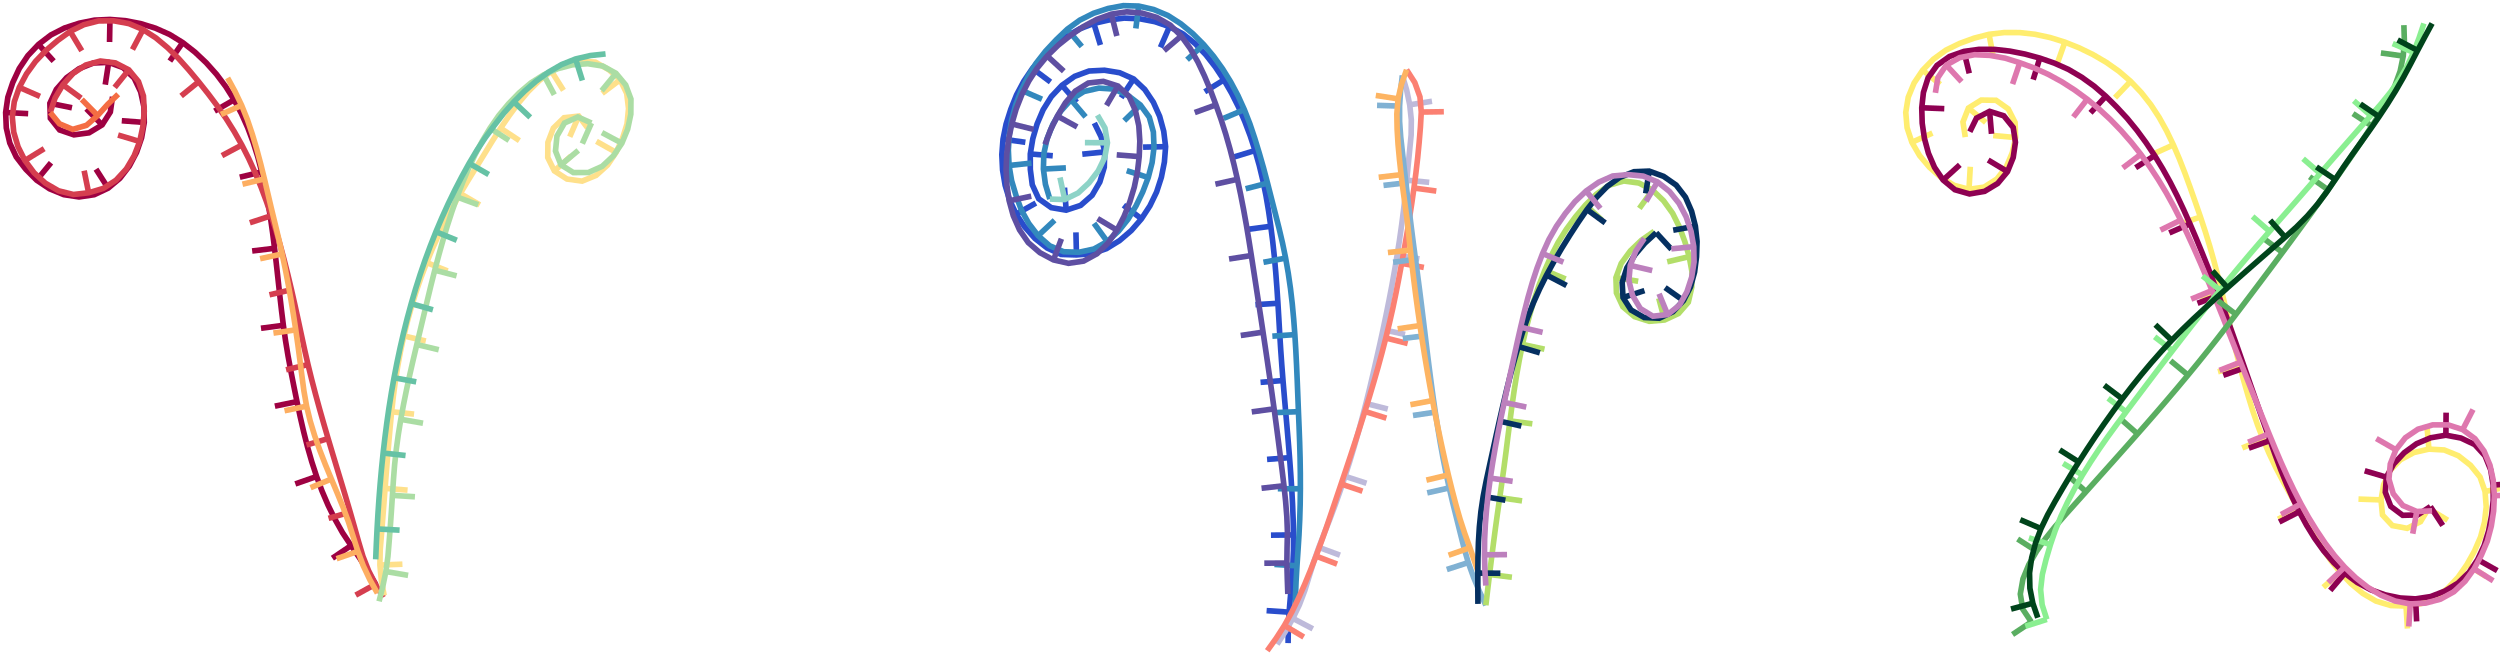 <svg viewBox = '-443.189 -116.357 886.378 232.714' xmlns = 'http://www.w3.org/2000/svg'>
<path stroke-width='2' fill='none' stroke='#9E0142' d='M -403.29 -82.043 L -404.074 -76.637 L -406.984 -72.071 L -411.619 -69.263 L -416.968 -68.547 L -422.04 -70.272 L -425.33 -74.418 L -425.51 -79.74 L -423.206 -84.672 L -419.591 -88.796 L -415.149 -92.007 L -410.072 -94.01 L -404.658 -94.247 L -399.578 -92.392 L -395.634 -88.698 L -393.314 -83.787 L -392.154 -78.428 L -392.035 -72.945 L -392.976 -67.537 L -394.764 -62.346 L -397.316 -57.491 L -400.662 -53.156 L -404.847 -49.642 L -409.779 -47.321 L -415.167 -46.527 L -420.564 -47.336 L -425.63 -49.42 L -430.192 -52.471 L -434.073 -56.359 L -437.415 -60.7 L -439.725 -65.663 L -440.963 -70.997 L -441.189 -76.47 L -440.407 -81.89 L -438.668 -87.087 L -436.355 -92.07 L -433.299 -96.628 L -429.526 -100.616 L -425.167 -103.949 L -420.285 -106.44 L -415.062 -108.141 L -409.69 -109.219 L -404.21 -109.462 L -398.738 -109.03 L -393.347 -107.992 L -388.098 -106.377 L -383.077 -104.149 L -378.4 -101.269 L -374.075 -97.882 L -370.081 -94.112 L -366.424 -90.015 L -363.124 -85.624 L -360.194 -80.979 L -357.616 -76.128 L -355.37 -71.114 L -353.441 -65.969 L -351.79 -60.728 L -350.39 -55.414 L -349.201 -50.048 L -348.179 -44.648 L -347.299 -39.224 L -346.531 -33.782 L -345.845 -28.329 L -345.217 -22.869 L -344.619 -17.406 L -344.024 -11.942 L -343.404 -6.482 L -342.725 -1.028 L -341.955 4.414 L -341.065 9.837 L -340.057 15.239 L -338.993 20.631 L -337.903 26.018 L -336.756 31.393 L -335.522 36.748 L -334.171 42.075 L -332.651 47.357 L -330.941 52.579 L -329.021 57.728 L -326.858 62.779 L -324.444 67.715 L -321.753 72.504 L -318.713 77.078 L -315.614 81.617 L -312.697 86.274 L -309.877 90.991' /><line stroke-width='2' x1='-406.984' y1='-72.071' x2='-412.576' y2='-77.792' fill='none' stroke='#9E0142' />
<line stroke-width='2' x1='-425.51' y1='-79.74' x2='-417.672' y2='-78.138' fill='none' stroke='#9E0142' />
<line stroke-width='2' x1='-404.658' y1='-94.247' x2='-405.878' y2='-86.341' fill='none' stroke='#9E0142' />
<line stroke-width='2' x1='-392.035' y1='-72.945' x2='-400.012' y2='-73.547' fill='none' stroke='#9E0142' />
<line stroke-width='2' x1='-404.847' y1='-49.642' x2='-409.158' y2='-56.381' fill='none' stroke='#9E0142' />
<line stroke-width='2' x1='-430.192' y1='-52.471' x2='-425.114' y2='-58.652' fill='none' stroke='#9E0142' />
<line stroke-width='2' x1='-441.189' y1='-76.47' x2='-433.199' y2='-76.062' fill='none' stroke='#9E0142' />
<line stroke-width='2' x1='-429.526' y1='-100.616' x2='-424.173' y2='-94.671' fill='none' stroke='#9E0142' />
<line stroke-width='2' x1='-404.21' y1='-109.462' x2='-404.348' y2='-101.463' fill='none' stroke='#9E0142' />
<line stroke-width='2' x1='-378.4' y1='-101.269' x2='-382.971' y2='-94.703' fill='none' stroke='#9E0142' />
<line stroke-width='2' x1='-360.194' y1='-80.979' x2='-367.114' y2='-76.965' fill='none' stroke='#9E0142' />
<line stroke-width='2' x1='-350.39' y1='-55.414' x2='-358.165' y2='-53.529' fill='none' stroke='#9E0142' />
<line stroke-width='2' x1='-345.845' y1='-28.329' x2='-353.788' y2='-27.373' fill='none' stroke='#9E0142' />
<line stroke-width='2' x1='-342.725' y1='-1.028' x2='-350.656' y2='0.027' fill='none' stroke='#9E0142' />
<line stroke-width='2' x1='-337.903' y1='26.018' x2='-345.735' y2='27.646' fill='none' stroke='#9E0142' />
<line stroke-width='2' x1='-330.941' y1='52.579' x2='-338.492' y2='55.222' fill='none' stroke='#9E0142' />
<line stroke-width='2' x1='-318.713' y1='77.078' x2='-325.348' y2='81.548' fill='none' stroke='#9E0142' />
<path stroke-width='2' fill='none' stroke='#D53E4F' d='M -425.4 -76.484 L -423.655 -81.627 L -420.892 -86.299 L -417.275 -90.325 L -412.775 -93.314 L -407.61 -94.722 L -402.291 -94.067 L -397.511 -91.591 L -394.091 -87.454 L -392.331 -82.335 L -392.035 -76.91 L -392.535 -71.497 L -393.664 -66.189 L -395.631 -61.13 L -398.389 -56.462 L -402.046 -52.478 L -406.587 -49.552 L -411.764 -48.007 L -417.163 -47.402 L -422.416 -48.703 L -427.114 -51.424 L -431.11 -55.095 L -434.348 -59.447 L -436.777 -64.296 L -438.318 -69.494 L -438.823 -74.886 L -438.13 -80.255 L -436.354 -85.38 L -433.79 -90.171 L -430.601 -94.573 L -426.852 -98.509 L -422.71 -102.034 L -418.31 -105.208 L -413.445 -107.607 L -408.212 -108.946 L -402.803 -108.969 L -397.467 -107.977 L -392.477 -105.867 L -387.916 -102.914 L -383.74 -99.43 L -379.87 -95.61 L -376.246 -91.555 L -372.766 -87.374 L -369.386 -83.113 L -366.117 -78.765 L -363.014 -74.299 L -360.126 -69.691 L -357.452 -64.955 L -354.99 -60.105 L -352.739 -55.153 L -350.67 -50.123 L -348.764 -45.029 L -347.002 -39.883 L -345.372 -34.694 L -343.858 -29.469 L -342.444 -24.217 L -341.115 -18.942 L -339.856 -13.651 L -338.651 -8.346 L -337.489 -3.032 L -336.348 2.286 L -335.196 7.602 L -333.984 12.905 L -332.684 18.187 L -331.307 23.449 L -329.871 28.695 L -328.384 33.928 L -326.856 39.148 L -325.301 44.361 L -323.727 49.568 L -322.147 54.773 L -320.575 59.98 L -319.033 65.196 L -317.54 70.427 L -316.068 75.664 L -314.516 80.877 L -312.532 85.935 L -310.069 90.782 L -307.29 95.457' /><line stroke-width='2' x1='-420.892' y1='-86.299' x2='-414.441' y2='-81.567' fill='none' stroke='#D53E4F' />
<line stroke-width='2' x1='-397.511' y1='-91.591' x2='-402.535' y2='-85.366' fill='none' stroke='#D53E4F' />
<line stroke-width='2' x1='-393.664' y1='-66.189' x2='-401.33' y2='-68.478' fill='none' stroke='#D53E4F' />
<line stroke-width='2' x1='-411.764' y1='-48.007' x2='-413.36' y2='-55.846' fill='none' stroke='#D53E4F' />
<line stroke-width='2' x1='-434.348' y1='-59.447' x2='-427.536' y2='-63.643' fill='none' stroke='#D53E4F' />
<line stroke-width='2' x1='-436.354' y1='-85.38' x2='-429.024' y2='-82.173' fill='none' stroke='#D53E4F' />
<line stroke-width='2' x1='-418.31' y1='-105.208' x2='-414.186' y2='-98.353' fill='none' stroke='#D53E4F' />
<line stroke-width='2' x1='-392.477' y1='-105.867' x2='-396.223' y2='-98.798' fill='none' stroke='#D53E4F' />
<line stroke-width='2' x1='-372.766' y1='-87.374' x2='-378.975' y2='-82.33' fill='none' stroke='#D53E4F' />
<line stroke-width='2' x1='-357.452' y1='-64.955' x2='-364.504' y2='-61.178' fill='none' stroke='#D53E4F' />
<line stroke-width='2' x1='-347.002' y1='-39.883' x2='-354.604' y2='-37.388' fill='none' stroke='#D53E4F' />
<line stroke-width='2' x1='-339.856' y1='-13.651' x2='-347.648' y2='-11.839' fill='none' stroke='#D53E4F' />
<line stroke-width='2' x1='-333.984' y1='12.905' x2='-341.767' y2='14.752' fill='none' stroke='#D53E4F' />
<line stroke-width='2' x1='-326.856' y1='39.148' x2='-334.528' y2='41.415' fill='none' stroke='#D53E4F' />
<line stroke-width='2' x1='-319.033' y1='65.196' x2='-326.715' y2='67.428' fill='none' stroke='#D53E4F' />
<line stroke-width='2' x1='-310.069' y1='90.782' x2='-317.077' y2='94.64' fill='none' stroke='#D53E4F' />
<path stroke-width='2' fill='none' stroke='#F46D43' d='M -401.29 -82.943 L -405.059 -79.294 L -408.575 -75.4 L -412.496 -71.946 L -417.407 -70.487 L -422.105 -72.471 L -425.4 -76.484' /><line stroke-width='2' x1='-408.575' y1='-75.4' x2='-414.197' y2='-81.091' fill='none' stroke='#F46D43' />
<path stroke-width='2' fill='none' stroke='#FDAE61' d='M -362.49 -88.743 L -359.881 -83.939 L -357.52 -79.009 L -355.477 -73.939 L -353.729 -68.76 L -352.172 -63.519 L -350.758 -58.238 L -349.444 -52.931 L -348.185 -47.61 L -346.934 -42.287 L -345.641 -36.975 L -344.358 -31.66 L -343.154 -26.327 L -342.039 -20.974 L -341.006 -15.605 L -340.048 -10.222 L -339.16 -4.827 L -338.333 0.577 L -337.564 5.991 L -336.844 11.411 L -336.159 16.835 L -335.435 22.254 L -334.486 27.637 L -333.201 32.949 L -331.608 38.177 L -329.784 43.331 L -327.8 48.426 L -325.711 53.479 L -323.595 58.52 L -321.522 63.579 L -319.634 68.709 L -317.967 73.915 L -316.306 79.124 L -314.388 84.242 L -312.052 89.183 L -309.39 93.957' /><line stroke-width='2' x1='-357.52' y1='-79.009' x2='-364.841' y2='-75.785' fill='none' stroke='#FDAE61' />
<line stroke-width='2' x1='-349.444' y1='-52.931' x2='-357.219' y2='-51.048' fill='none' stroke='#FDAE61' />
<line stroke-width='2' x1='-343.154' y1='-26.327' x2='-350.972' y2='-24.63' fill='none' stroke='#FDAE61' />
<line stroke-width='2' x1='-338.333' y1='0.577' x2='-346.247' y2='1.745' fill='none' stroke='#FDAE61' />
<line stroke-width='2' x1='-334.486' y1='27.637' x2='-342.317' y2='29.272' fill='none' stroke='#FDAE61' />
<line stroke-width='2' x1='-325.711' y1='53.479' x2='-333.096' y2='56.555' fill='none' stroke='#FDAE61' />
<line stroke-width='2' x1='-316.306' y1='79.124' x2='-323.865' y2='81.745' fill='none' stroke='#FDAE61' />
<path stroke-width='2' fill='none' stroke='#FEE08B' d='M -306.99 94.757 L -307.981 89.398 L -308.498 83.977 L -308.388 78.532 L -307.933 73.1 L -307.501 67.667 L -307.08 62.232 L -306.66 56.798 L -306.236 51.364 L -305.8 45.93 L -305.344 40.498 L -304.86 35.069 L -304.335 29.644 L -303.736 24.226 L -303.019 18.823 L -302.161 13.441 L -301.159 8.083 L -300.007 2.756 L -298.703 -2.536 L -297.247 -7.788 L -295.633 -12.994 L -293.853 -18.146 L -291.919 -23.242 L -289.83 -28.276 L -287.59 -33.245 L -285.205 -38.145 L -282.676 -42.974 L -280.01 -47.727 L -277.218 -52.408 L -274.348 -57.042 L -271.487 -61.682 L -268.64 -66.33 L -265.703 -70.921 L -262.616 -75.413 L -259.379 -79.797 L -255.871 -83.964 L -251.991 -87.784 L -247.672 -91.092 L -242.831 -93.552 L -237.53 -94.702 L -232.109 -94.325 L -227.363 -91.657 L -223.327 -88.079 L -220.987 -83.235 L -220.341 -77.856 L -220.869 -72.45 L -222.486 -67.274 L -224.757 -62.321 L -227.798 -57.816 L -231.829 -54.169 L -236.83 -52.131 L -242.175 -52.879 L -246.645 -55.767 L -248.987 -60.519 L -248.93 -65.89 L -247.003 -70.92 L -243.186 -74.635 L -237.997 -75.192 L -234.89 -71.043' /><line stroke-width='2' x1='-308.498' y1='83.977' x2='-300.504' y2='83.677' fill='none' stroke='#FEE08B' />
<line stroke-width='2' x1='-306.66' y1='56.798' x2='-298.684' y2='57.417' fill='none' stroke='#FEE08B' />
<line stroke-width='2' x1='-304.335' y1='29.644' x2='-296.377' y2='30.469' fill='none' stroke='#FEE08B' />
<line stroke-width='2' x1='-300.007' y1='2.756' x2='-292.212' y2='4.559' fill='none' stroke='#FEE08B' />
<line stroke-width='2' x1='-291.919' y1='-23.242' x2='-284.484' y2='-20.289' fill='none' stroke='#FEE08B' />
<line stroke-width='2' x1='-280.01' y1='-47.727' x2='-273.085' y2='-43.721' fill='none' stroke='#FEE08B' />
<line stroke-width='2' x1='-265.703' y1='-70.921' x2='-259.036' y2='-66.5' fill='none' stroke='#FEE08B' />
<line stroke-width='2' x1='-247.672' y1='-91.092' x2='-243.41' y2='-84.322' fill='none' stroke='#FEE08B' />
<line stroke-width='2' x1='-223.327' y1='-88.079' x2='-229.706' y2='-83.252' fill='none' stroke='#FEE08B' />
<line stroke-width='2' x1='-224.757' y1='-62.321' x2='-231.732' y2='-66.239' fill='none' stroke='#FEE08B' />
<line stroke-width='2' x1='-246.645' y1='-55.767' x2='-240.671' y2='-61.087' fill='none' stroke='#FEE08B' />
<line stroke-width='2' x1='-237.997' y1='-75.192' x2='-241.19' y2='-67.857' fill='none' stroke='#FEE08B' />
<path stroke-width='2' fill='none' stroke='#ABDDA4' d='M -308.79 96.857 L -307.479 91.593 L -306.38 86.282 L -305.64 80.911 L -305.201 75.504 L -304.781 70.095 L -304.403 64.683 L -304.053 59.269 L -303.701 53.856 L -303.275 48.447 L -302.698 43.053 L -301.963 37.678 L -301.092 32.324 L -300.104 26.99 L -299.024 21.674 L -297.87 16.373 L -296.659 11.085 L -295.414 5.804 L -294.153 0.528 L -292.896 -4.75 L -291.642 -10.028 L -290.367 -15.301 L -289.042 -20.561 L -287.641 -25.802 L -286.174 -31.025 L -284.622 -36.223 L -282.947 -41.383 L -281.147 -46.5 L -279.199 -51.563 L -277.091 -56.561 L -274.78 -61.469 L -272.244 -66.264 L -269.452 -70.914 L -266.366 -75.372 L -262.902 -79.54 L -259.123 -83.43 L -254.996 -86.937 L -250.418 -89.828 L -245.458 -92.006 L -240.215 -93.376 L -234.813 -93.768 L -229.484 -92.941 L -224.795 -90.369 L -221.353 -86.234 L -219.486 -81.234 L -219.53 -75.868 L -220.649 -70.567 L -222.71 -65.567 L -225.737 -61.077 L -229.688 -57.384 L -234.594 -55.184 L -239.918 -55.179 L -244.302 -57.91 L -246.238 -62.816 L -245.716 -68.115 L -243.059 -72.74 L -238.304 -74.874 L -233.49 -72.743' /><line stroke-width='2' x1='-306.38' y1='86.282' x2='-298.496' y2='87.638' fill='none' stroke='#ABDDA4' />
<line stroke-width='2' x1='-304.053' y1='59.269' x2='-296.07' y2='59.787' fill='none' stroke='#ABDDA4' />
<line stroke-width='2' x1='-301.092' y1='32.324' x2='-293.21' y2='33.695' fill='none' stroke='#ABDDA4' />
<line stroke-width='2' x1='-295.414' y1='5.804' x2='-287.631' y2='7.652' fill='none' stroke='#ABDDA4' />
<line stroke-width='2' x1='-289.042' y1='-20.561' x2='-281.299' y2='-18.552' fill='none' stroke='#ABDDA4' />
<line stroke-width='2' x1='-281.147' y1='-46.5' x2='-273.64' y2='-43.736' fill='none' stroke='#ABDDA4' />
<line stroke-width='2' x1='-269.452' y1='-70.914' x2='-262.73' y2='-66.576' fill='none' stroke='#ABDDA4' />
<line stroke-width='2' x1='-250.418' y1='-89.828' x2='-246.663' y2='-82.763' fill='none' stroke='#ABDDA4' />
<line stroke-width='2' x1='-224.795' y1='-90.369' x2='-229.882' y2='-84.195' fill='none' stroke='#ABDDA4' />
<line stroke-width='2' x1='-222.71' y1='-65.567' x2='-229.761' y2='-69.347' fill='none' stroke='#ABDDA4' />
<line stroke-width='2' x1='-244.302' y1='-57.91' x2='-238.156' y2='-63.032' fill='none' stroke='#ABDDA4' />
<line stroke-width='2' x1='-233.49' y1='-72.743' x2='-236.728' y2='-65.428' fill='none' stroke='#ABDDA4' />
<path stroke-width='2' fill='none' stroke='#66C2A5' d='M -309.99 81.957 L -309.763 76.565 L -309.497 71.175 L -309.183 65.787 L -308.815 60.403 L -308.389 55.023 L -307.903 49.649 L -307.352 44.28 L -306.734 38.919 L -306.043 33.567 L -305.275 28.225 L -304.422 22.896 L -303.483 17.582 L -302.457 12.284 L -301.338 7.004 L -300.123 1.746 L -298.81 -3.488 L -297.392 -8.695 L -295.868 -13.872 L -294.236 -19.016 L -292.486 -24.121 L -290.614 -29.182 L -288.627 -34.2 L -286.518 -39.167 L -284.287 -44.081 L -281.936 -48.938 L -279.459 -53.733 L -276.852 -58.458 L -274.087 -63.091 L -271.108 -67.591 L -267.904 -71.933 L -264.595 -76.195 L -261.012 -80.229 L -257.197 -84.043 L -253.123 -87.577 L -248.766 -90.754 L -244.106 -93.461 L -239.104 -95.457 L -233.854 -96.67 L -228.49 -97.243' /><line stroke-width='2' x1='-309.497' y1='71.175' x2='-301.509' y2='71.605' fill='none' stroke='#66C2A5' />
<line stroke-width='2' x1='-307.352' y1='44.28' x2='-299.399' y2='45.147' fill='none' stroke='#66C2A5' />
<line stroke-width='2' x1='-303.483' y1='17.582' x2='-295.616' y2='19.038' fill='none' stroke='#66C2A5' />
<line stroke-width='2' x1='-297.392' y1='-8.695' x2='-289.695' y2='-6.515' fill='none' stroke='#66C2A5' />
<line stroke-width='2' x1='-288.627' y1='-34.2' x2='-281.225' y2='-31.164' fill='none' stroke='#66C2A5' />
<line stroke-width='2' x1='-276.852' y1='-58.458' x2='-269.914' y2='-54.475' fill='none' stroke='#66C2A5' />
<line stroke-width='2' x1='-261.012' y1='-80.229' x2='-255.191' y2='-74.742' fill='none' stroke='#66C2A5' />
<line stroke-width='2' x1='-239.104' y1='-95.457' x2='-236.714' y2='-87.822' fill='none' stroke='#66C2A5' />
<path stroke-width='2' fill='none' stroke='#294dcc' d='M -55.19 -72.743 L -52.775 -67.824 L -51.506 -62.507 L -51.669 -57.057 L -53.235 -51.825 L -55.977 -47.111 L -60.042 -43.54 L -65.174 -41.841 L -70.485 -42.745 L -74.922 -45.901 L -77.196 -50.857 L -77.892 -56.298 L -77.901 -61.768 L -77.004 -67.174 L -75.479 -72.44 L -73.328 -77.48 L -70.425 -82.123 L -66.673 -86.109 L -62.201 -89.278 L -57.074 -91.18 L -51.612 -91.456 L -46.209 -90.566 L -41.273 -88.372 L -37.31 -84.634 L -34.259 -80.094 L -32.028 -75.093 L -30.585 -69.805 L -29.921 -64.362 L -30.351 -58.894 L -31.418 -53.514 L -33.107 -48.299 L -35.487 -43.365 L -38.486 -38.777 L -42.071 -34.637 L -46.228 -31.07 L -50.89 -28.194 L -56.06 -26.406 L -61.524 -25.976 L -66.962 -26.142 L -71.926 -28.424 L -76.234 -31.796 L -79.878 -35.882 L -82.895 -40.456 L -85.229 -45.41 L -86.82 -50.654 L -87.727 -56.061 L -87.992 -61.541 L -87.568 -67.01 L -86.479 -72.385 L -84.818 -77.615 L -82.779 -82.705 L -80.201 -87.543 L -77.137 -92.091 L -73.626 -96.302 L -69.639 -100.064 L -65.245 -103.348 L -60.487 -106.079 L -55.375 -108.057 L -50.024 -109.271 L -44.59 -109.936 L -39.119 -109.704 L -33.739 -108.672 L -28.559 -106.892 L -23.729 -104.313 L -19.456 -100.89 L -15.658 -96.932 L -12.284 -92.604 L -9.253 -88.029 L -6.511 -83.276 L -4.052 -78.371 L -1.866 -73.338 L 0.072 -68.203 L 1.783 -62.989 L 3.284 -57.71 L 4.566 -52.373 L 5.662 -46.995 L 6.58 -41.584 L 7.365 -36.151 L 8.056 -30.706 L 8.648 -25.25 L 9.127 -19.782 L 9.54 -14.308 L 9.903 -8.831 L 10.229 -3.352 L 10.542 2.128 L 10.888 7.606 L 11.277 13.081 L 11.705 18.553 L 12.161 24.023 L 12.634 29.492 L 13.11 34.96 L 13.576 40.429 L 14.02 45.9 L 14.432 51.373 L 14.794 56.85 L 15.086 62.331 L 15.302 67.816 L 15.427 73.303 L 15.416 78.792 L 15.171 84.273 L 14.772 89.748 L 14.325 95.218 L 13.867 100.688 L 13.585 106.169 L 13.51 111.657' /><line stroke-width='2' x1='-51.506' y1='-62.507' x2='-59.464' y2='-61.691' fill='none' stroke='#294dcc' />
<line stroke-width='2' x1='-65.174' y1='-41.841' x2='-65.778' y2='-49.819' fill='none' stroke='#294dcc' />
<line stroke-width='2' x1='-77.901' y1='-61.768' x2='-69.927' y2='-61.118' fill='none' stroke='#294dcc' />
<line stroke-width='2' x1='-66.673' y1='-86.109' x2='-61.422' y2='-80.074' fill='none' stroke='#294dcc' />
<line stroke-width='2' x1='-41.273' y1='-88.372' x2='-45.705' y2='-81.712' fill='none' stroke='#294dcc' />
<line stroke-width='2' x1='-29.921' y1='-64.362' x2='-37.919' y2='-64.189' fill='none' stroke='#294dcc' />
<line stroke-width='2' x1='-38.486' y1='-38.777' x2='-44.873' y2='-43.595' fill='none' stroke='#294dcc' />
<line stroke-width='2' x1='-61.524' y1='-25.976' x2='-61.717' y2='-33.974' fill='none' stroke='#294dcc' />
<line stroke-width='2' x1='-82.895' y1='-40.456' x2='-75.919' y2='-44.373' fill='none' stroke='#294dcc' />
<line stroke-width='2' x1='-87.568' y1='-67.01' x2='-79.644' y2='-65.904' fill='none' stroke='#294dcc' />
<line stroke-width='2' x1='-77.137' y1='-92.091' x2='-70.739' y2='-87.288' fill='none' stroke='#294dcc' />
<line stroke-width='2' x1='-55.375' y1='-108.057' x2='-53.04' y2='-100.405' fill='none' stroke='#294dcc' />
<line stroke-width='2' x1='-28.559' y1='-106.892' x2='-31.752' y2='-99.557' fill='none' stroke='#294dcc' />
<line stroke-width='2' x1='-9.253' y1='-88.029' x2='-16.056' y2='-83.819' fill='none' stroke='#294dcc' />
<line stroke-width='2' x1='1.783' y1='-62.989' x2='-5.867' y2='-60.647' fill='none' stroke='#294dcc' />
<line stroke-width='2' x1='7.365' y1='-36.151' x2='-0.562' y2='-35.075' fill='none' stroke='#294dcc' />
<line stroke-width='2' x1='9.903' y1='-8.831' x2='1.918' y2='-8.329' fill='none' stroke='#294dcc' />
<line stroke-width='2' x1='11.705' y1='18.553' x2='3.731' y2='19.197' fill='none' stroke='#294dcc' />
<line stroke-width='2' x1='14.02' y1='45.9' x2='6.045' y2='46.524' fill='none' stroke='#294dcc' />
<line stroke-width='2' x1='15.427' y1='73.303' x2='7.427' y2='73.387' fill='none' stroke='#294dcc' />
<line stroke-width='2' x1='13.867' y1='100.688' x2='5.885' y2='100.148' fill='none' stroke='#294dcc' />
<path stroke-width='2' fill='none' stroke='#3288BD' d='M -70.969 -45.773 L -72.533 -51.01 L -73.256 -56.424 L -73.09 -61.876 L -71.926 -67.205 L -69.902 -72.272 L -67.095 -76.949 L -63.465 -81.011 L -58.879 -83.912 L -53.586 -85.121 L -48.143 -84.767 L -43.193 -82.469 L -38.871 -79.144 L -35.702 -74.799 L -34.258 -69.558 L -34.027 -64.117 L -34.709 -58.7 L -36.081 -53.412 L -38.03 -48.305 L -40.406 -43.38 L -43.199 -38.679 L -46.609 -34.408 L -50.616 -30.706 L -55.341 -28.074 L -60.666 -26.914 L -66.075 -27.107 L -71.031 -29.22 L -75.124 -32.798 L -78.442 -37.134 L -81.087 -41.918 L -82.959 -47.057 L -84.516 -52.296 L -85.423 -57.684 L -85.676 -63.142 L -85.351 -68.597 L -84.476 -73.991 L -83.037 -79.261 L -81.084 -84.367 L -78.673 -89.274 L -75.818 -93.938 L -72.455 -98.25 L -68.717 -102.243 L -64.764 -106.013 L -60.342 -109.216 L -55.47 -111.655 L -50.277 -113.361 L -44.914 -114.357 L -39.471 -114.21 L -34.151 -112.992 L -29.112 -110.877 L -24.513 -107.921 L -20.292 -104.446 L -16.429 -100.578 L -12.91 -96.394 L -9.718 -91.956 L -6.837 -87.308 L -4.27 -82.48 L -2.013 -77.499 L -0.021 -72.406 L 1.717 -67.219 L 3.312 -61.987 L 4.821 -56.729 L 6.214 -51.439 L 7.569 -46.139 L 8.926 -40.84 L 10.272 -35.538 L 11.527 -30.213 L 12.63 -24.856 L 13.568 -19.467 L 14.351 -14.053 L 14.985 -8.62 L 15.491 -3.173 L 15.902 2.282 L 16.236 7.742 L 16.512 13.205 L 16.746 18.67 L 16.961 24.136 L 17.175 29.602 L 17.401 35.068 L 17.605 40.535 L 17.758 46.003 L 17.843 51.472 L 17.859 56.943 L 17.791 62.412 L 17.629 67.88 L 17.366 73.344 L 17.023 78.803 L 16.656 84.261 L 16.338 89.722 L 16.118 95.188 L 16.01 100.657' /><line stroke-width='2' x1='-73.256' y1='-56.424' x2='-65.267' y2='-56.833' fill='none' stroke='#3288BD' />
<line stroke-width='2' x1='-63.465' y1='-81.011' x2='-58.294' y2='-74.906' fill='none' stroke='#3288BD' />
<line stroke-width='2' x1='-38.871' y1='-79.144' x2='-44.6' y2='-73.56' fill='none' stroke='#3288BD' />
<line stroke-width='2' x1='-36.081' y1='-53.412' x2='-43.702' y2='-55.846' fill='none' stroke='#3288BD' />
<line stroke-width='2' x1='-50.616' y1='-30.706' x2='-55.31' y2='-37.184' fill='none' stroke='#3288BD' />
<line stroke-width='2' x1='-75.124' y1='-32.798' x2='-69.285' y2='-38.267' fill='none' stroke='#3288BD' />
<line stroke-width='2' x1='-85.423' y1='-57.684' x2='-77.469' y2='-58.534' fill='none' stroke='#3288BD' />
<line stroke-width='2' x1='-81.084' y1='-84.367' x2='-73.751' y2='-81.171' fill='none' stroke='#3288BD' />
<line stroke-width='2' x1='-64.764' y1='-106.013' x2='-59.645' y2='-99.865' fill='none' stroke='#3288BD' />
<line stroke-width='2' x1='-39.471' y1='-114.21' x2='-40.477' y2='-106.273' fill='none' stroke='#3288BD' />
<line stroke-width='2' x1='-16.429' y1='-100.578' x2='-22.326' y2='-95.172' fill='none' stroke='#3288BD' />
<line stroke-width='2' x1='-2.013' y1='-77.499' x2='-9.384' y2='-74.39' fill='none' stroke='#3288BD' />
<line stroke-width='2' x1='6.214' y1='-51.439' x2='-1.53' y2='-49.43' fill='none' stroke='#3288BD' />
<line stroke-width='2' x1='12.63' y1='-24.856' x2='4.771' y2='-23.364' fill='none' stroke='#3288BD' />
<line stroke-width='2' x1='15.902' y1='2.282' x2='7.921' y2='2.826' fill='none' stroke='#3288BD' />
<line stroke-width='2' x1='17.175' y1='29.602' x2='9.182' y2='29.924' fill='none' stroke='#3288BD' />
<line stroke-width='2' x1='17.859' y1='56.943' x2='9.859' y2='56.905' fill='none' stroke='#3288BD' />
<line stroke-width='2' x1='16.656' y1='84.261' x2='8.671' y2='83.76' fill='none' stroke='#3288BD' />
<path stroke-width='2' fill='none' stroke='#5E4FA2' d='M -72.69 -65.143 L -70.73 -70.276 L -68.3 -75.203 L -65.454 -79.898 L -61.926 -84.065 L -57.328 -86.927 L -52.002 -87.511 L -46.822 -85.861 L -42.874 -82.15 L -40.626 -77.157 L -39.431 -71.8 L -39.066 -66.322 L -39.282 -60.833 L -39.914 -55.377 L -41.026 -50 L -42.621 -44.745 L -44.66 -39.645 L -47.164 -34.756 L -50.281 -30.234 L -54.213 -26.412 L -58.993 -23.785 L -64.365 -22.997 L -69.661 -24.2 L -74.496 -26.78 L -78.623 -30.348 L -81.716 -34.856 L -83.934 -39.874 L -85.389 -45.169 L -86.174 -50.607 L -86.48 -56.091 L -86.26 -61.579 L -85.561 -67.027 L -84.455 -72.407 L -82.918 -77.68 L -80.906 -82.789 L -78.4 -87.675 L -75.4 -92.277 L -71.914 -96.523 L -67.977 -100.353 L -63.679 -103.777 L -59.163 -106.898 L -54.323 -109.483 L -49.168 -111.347 L -43.761 -112.162 L -38.308 -111.714 L -33.043 -110.183 L -28.281 -107.464 L -24.389 -103.594 L -21.178 -99.14 L -18.47 -94.362 L -16.122 -89.394 L -14 -84.325 L -12.075 -79.178 L -10.254 -73.993 L -8.587 -68.757 L -7.08 -63.471 L -5.713 -58.148 L -4.465 -52.796 L -3.321 -47.42 L -2.268 -42.026 L -1.295 -36.617 L -0.389 -31.197 L 0.471 -25.768 L 1.31 -20.337 L 2.144 -14.904 L 2.976 -9.472 L 3.804 -4.038 L 4.624 1.396 L 5.435 6.832 L 6.235 12.269 L 7.021 17.709 L 7.792 23.15 L 8.545 28.595 L 9.279 34.041 L 9.992 39.491 L 10.694 44.942 L 11.386 50.394 L 12.043 55.851 L 12.617 61.316 L 13.053 66.794 L 13.267 72.285 L 13.144 77.777 L 13.067 83.271 L 13.215 88.765 L 13.41 94.257' /><line stroke-width='2' x1='-68.3' y1='-75.203' x2='-61.286' y2='-71.356' fill='none' stroke='#5E4FA2' />
<line stroke-width='2' x1='-46.822' y1='-85.861' x2='-50.876' y2='-78.964' fill='none' stroke='#5E4FA2' />
<line stroke-width='2' x1='-39.282' y1='-60.833' x2='-47.258' y2='-61.451' fill='none' stroke='#5E4FA2' />
<line stroke-width='2' x1='-47.164' y1='-34.756' x2='-54.032' y2='-38.858' fill='none' stroke='#5E4FA2' />
<line stroke-width='2' x1='-69.661' y1='-24.2' x2='-66.866' y2='-31.696' fill='none' stroke='#5E4FA2' />
<line stroke-width='2' x1='-85.389' y1='-45.169' x2='-77.558' y2='-46.803' fill='none' stroke='#5E4FA2' />
<line stroke-width='2' x1='-84.455' y1='-72.407' x2='-76.691' y2='-70.48' fill='none' stroke='#5E4FA2' />
<line stroke-width='2' x1='-71.914' y1='-96.523' x2='-66.024' y2='-91.109' fill='none' stroke='#5E4FA2' />
<line stroke-width='2' x1='-49.168' y1='-111.347' x2='-47.203' y2='-103.592' fill='none' stroke='#5E4FA2' />
<line stroke-width='2' x1='-24.389' y1='-103.594' x2='-30.474' y2='-98.402' fill='none' stroke='#5E4FA2' />
<line stroke-width='2' x1='-12.075' y1='-79.178' x2='-19.596' y2='-76.452' fill='none' stroke='#5E4FA2' />
<line stroke-width='2' x1='-4.465' y1='-52.796' x2='-12.273' y2='-51.055' fill='none' stroke='#5E4FA2' />
<line stroke-width='2' x1='0.471' y1='-25.768' x2='-7.433' y2='-24.532' fill='none' stroke='#5E4FA2' />
<line stroke-width='2' x1='4.624' y1='1.396' x2='-3.287' y2='2.583' fill='none' stroke='#5E4FA2' />
<line stroke-width='2' x1='8.545' y1='28.595' x2='0.619' y2='29.677' fill='none' stroke='#5E4FA2' />
<line stroke-width='2' x1='12.043' y1='55.851' x2='4.093' y2='56.746' fill='none' stroke='#5E4FA2' />
<line stroke-width='2' x1='13.067' y1='83.271' x2='5.068' y2='83.322' fill='none' stroke='#5E4FA2' />
<path stroke-width='2' fill='none' stroke='#8DD3C7' d='M -54.09 -75.543 L -51.423 -70.964 L -50.537 -65.734 L -51.496 -60.526 L -53.815 -55.763 L -57.05 -51.548 L -60.943 -47.934 L -65.689 -45.612 L -70.969 -45.773' /><line stroke-width='2' x1='-50.537' y1='-65.734' x2='-58.537' y2='-65.791' fill='none' stroke='#8DD3C7' />
<line stroke-width='2' x1='-65.689' y1='-45.612' x2='-67.374' y2='-53.432' fill='none' stroke='#8DD3C7' />
<path stroke-width='2' fill='none' stroke='#BEBADA' d='M 9.61 112.057 L 12.534 107.552 L 15.195 102.888 L 17.521 98.049 L 19.42 93.029 L 21.011 87.898 L 22.623 82.774 L 24.399 77.707 L 26.352 72.703 L 28.316 67.704 L 30.206 62.676 L 31.998 57.612 L 33.696 52.517 L 35.323 47.397 L 36.876 42.255 L 38.343 37.088 L 39.745 31.903 L 41.094 26.704 L 42.385 21.49 L 43.619 16.262 L 44.823 11.028 L 46.007 5.788 L 47.153 0.541 L 48.255 -4.717 L 49.315 -9.982 L 50.325 -15.258 L 51.268 -20.546 L 52.157 -25.843 L 52.989 -31.15 L 53.747 -36.467 L 54.43 -41.795 L 55.047 -47.131 L 55.584 -52.475 L 56.085 -57.823 L 56.611 -63.169 L 57.133 -68.515 L 57.193 -73.878 L 56.624 -79.214 L 55.532 -84.471 L 54.024 -89.625' /><line stroke-width='2' x1='15.195' y1='102.888' x2='22.279' y2='106.605' fill='none' stroke='#BEBADA' />
<line stroke-width='2' x1='24.399' y1='77.707' x2='31.901' y2='80.485' fill='none' stroke='#BEBADA' />
<line stroke-width='2' x1='33.696' y1='52.517' x2='41.304' y2='54.992' fill='none' stroke='#BEBADA' />
<line stroke-width='2' x1='41.094' y1='26.704' x2='48.849' y2='28.67' fill='none' stroke='#BEBADA' />
<line stroke-width='2' x1='47.153' y1='0.541' x2='54.976' y2='2.215' fill='none' stroke='#BEBADA' />
<line stroke-width='2' x1='52.157' y1='-25.843' x2='60.053' y2='-24.562' fill='none' stroke='#BEBADA' />
<line stroke-width='2' x1='55.584' y1='-52.475' x2='63.547' y2='-51.702' fill='none' stroke='#BEBADA' />
<line stroke-width='2' x1='56.624' y1='-79.214' x2='64.527' y2='-80.454' fill='none' stroke='#BEBADA' />
<path stroke-width='2' fill='none' stroke='#FB8072' d='M 6.11 114.357 L 9.267 109.96 L 12.193 105.406 L 14.816 100.673 L 17.175 95.801 L 19.372 90.853 L 21.441 85.85 L 23.407 80.806 L 25.285 75.729 L 27.093 70.626 L 28.839 65.502 L 30.571 60.372 L 32.303 55.243 L 34.029 50.112 L 35.741 44.976 L 37.434 39.834 L 39.1 34.683 L 40.733 29.521 L 42.327 24.347 L 43.873 19.159 L 45.366 13.955 L 46.793 8.733 L 48.149 3.492 L 49.431 -1.768 L 50.631 -7.047 L 51.742 -12.346 L 52.78 -17.659 L 53.775 -22.98 L 54.738 -28.308 L 55.663 -33.642 L 56.544 -38.984 L 57.369 -44.334 L 58.133 -49.694 L 58.831 -55.062 L 59.453 -60.44 L 59.973 -65.829 L 60.419 -71.224 L 60.728 -76.628 L 60.257 -82.003 L 58.433 -87.073 L 55.513 -91.621' /><line stroke-width='2' x1='12.193' y1='105.406' x2='19.061' y2='109.51' fill='none' stroke='#FB8072' />
<line stroke-width='2' x1='23.407' y1='80.806' x2='30.885' y2='83.647' fill='none' stroke='#FB8072' />
<line stroke-width='2' x1='32.303' y1='55.243' x2='39.884' y2='57.798' fill='none' stroke='#FB8072' />
<line stroke-width='2' x1='40.733' y1='29.521' x2='48.37' y2='31.905' fill='none' stroke='#FB8072' />
<line stroke-width='2' x1='48.149' y1='3.492' x2='55.908' y2='5.441' fill='none' stroke='#FB8072' />
<line stroke-width='2' x1='53.775' y1='-22.98' x2='61.643' y2='-21.534' fill='none' stroke='#FB8072' />
<line stroke-width='2' x1='58.133' y1='-49.694' x2='66.06' y2='-48.614' fill='none' stroke='#FB8072' />
<line stroke-width='2' x1='60.728' y1='-76.628' x2='68.728' y2='-76.749' fill='none' stroke='#FB8072' />
<path stroke-width='2' fill='none' stroke='#80B1D3' d='M 54.024 -89.625 L 53.388 -84.198 L 53.037 -78.746 L 53.038 -73.284 L 53.429 -67.836 L 54.039 -62.405 L 54.654 -56.975 L 55.277 -51.546 L 55.919 -46.119 L 56.578 -40.694 L 57.255 -35.271 L 57.953 -29.851 L 58.675 -24.434 L 59.402 -19.018 L 60.115 -13.6 L 60.8 -8.178 L 61.468 -2.755 L 62.129 2.67 L 62.793 8.094 L 63.474 13.517 L 64.178 18.936 L 64.914 24.351 L 65.7 29.759 L 66.54 35.158 L 67.437 40.549 L 68.412 45.926 L 69.478 51.286 L 70.636 56.627 L 71.885 61.947 L 73.209 67.248 L 74.529 72.552 L 75.861 77.852 L 77.388 83.096 L 79.229 88.24 L 81.323 93.287 L 83.617 98.246' /><line stroke-width='2' x1='53.037' y1='-78.746' x2='45.041' y2='-79.002' fill='none' stroke='#80B1D3' />
<line stroke-width='2' x1='55.277' y1='-51.546' x2='47.331' y2='-50.62' fill='none' stroke='#80B1D3' />
<line stroke-width='2' x1='58.675' y1='-24.434' x2='50.746' y2='-23.374' fill='none' stroke='#80B1D3' />
<line stroke-width='2' x1='62.129' y1='2.67' x2='54.188' y2='3.64' fill='none' stroke='#80B1D3' />
<line stroke-width='2' x1='65.7' y1='29.759' x2='57.788' y2='30.949' fill='none' stroke='#80B1D3' />
<line stroke-width='2' x1='70.636' y1='56.627' x2='62.832' y2='58.388' fill='none' stroke='#80B1D3' />
<line stroke-width='2' x1='77.388' y1='83.096' x2='69.778' y2='85.564' fill='none' stroke='#80B1D3' />
<path stroke-width='2' fill='none' stroke='#FDB462' d='M 55.513 -91.621 L 53.71 -86.542 L 52.502 -81.295 L 52.059 -75.929 L 52.164 -70.54 L 52.493 -65.159 L 52.994 -59.791 L 53.581 -54.432 L 54.242 -49.081 L 54.972 -43.74 L 55.704 -38.398 L 56.294 -33.039 L 56.852 -27.677 L 57.45 -22.319 L 58.092 -16.966 L 58.774 -11.618 L 59.498 -6.275 L 60.264 -0.939 L 61.072 4.392 L 61.922 9.716 L 62.814 15.033 L 63.75 20.342 L 64.73 25.644 L 65.753 30.937 L 66.825 36.221 L 67.942 41.495 L 69.104 46.76 L 70.32 52.013 L 71.608 57.248 L 72.975 62.463 L 74.457 67.646 L 76.133 72.769 L 77.956 77.843 L 79.709 82.941 L 81.41 88.057' /><line stroke-width='2' x1='52.502' y1='-81.295' x2='44.598' y2='-82.525' fill='none' stroke='#FDB462' />
<line stroke-width='2' x1='53.581' y1='-54.432' x2='45.635' y2='-53.506' fill='none' stroke='#FDB462' />
<line stroke-width='2' x1='56.852' y1='-27.677' x2='48.898' y2='-26.819' fill='none' stroke='#FDB462' />
<line stroke-width='2' x1='60.264' y1='-0.939' x2='52.35' y2='0.229' fill='none' stroke='#FDB462' />
<line stroke-width='2' x1='64.73' y1='25.644' x2='56.869' y2='27.13' fill='none' stroke='#FDB462' />
<line stroke-width='2' x1='70.32' y1='52.013' x2='62.538' y2='53.87' fill='none' stroke='#FDB462' />
<line stroke-width='2' x1='77.956' y1='77.843' x2='70.408' y2='80.496' fill='none' stroke='#FDB462' />
<path stroke-width='2' fill='none' stroke='#B3DE69' d='M 83.617 98.246 L 84.263 92.79 L 84.922 87.335 L 85.598 81.882 L 86.293 76.431 L 87.01 70.984 L 87.763 65.541 L 88.541 60.102 L 89.316 54.662 L 90.07 49.219 L 90.786 43.772 L 91.464 38.319 L 92.17 32.87 L 92.894 27.423 L 93.674 21.984 L 94.547 16.56 L 95.513 11.151 L 96.592 5.763 L 97.832 0.41 L 99.218 -4.906 L 100.764 -10.178 L 102.528 -15.381 L 104.519 -20.501 L 106.729 -25.531 L 109.248 -30.41 L 112.162 -35.065 L 115.414 -39.492 L 118.965 -43.684 L 122.861 -47.549 L 127.341 -50.685 L 132.507 -52.183 L 137.884 -51.464 L 142.706 -48.962 L 146.641 -45.169 L 149.853 -40.72 L 152.287 -35.8 L 154.192 -30.647 L 155.712 -25.369 L 156.7 -19.983 L 156.635 -14.508 L 155.4 -9.188 L 151.929 -5.195 L 146.985 -2.901 L 141.542 -2.435 L 136.339 -4.091 L 132.201 -7.594 L 129.916 -12.504 L 129.738 -17.912 L 131.621 -22.986 L 134.846 -27.409 L 138.807 -31.203 L 143.31 -34.343' /><line stroke-width='2' x1='84.922' y1='87.335' x2='92.863' y2='88.307' fill='none' stroke='#B3DE69' />
<line stroke-width='2' x1='88.541' y1='60.102' x2='96.461' y2='61.233' fill='none' stroke='#B3DE69' />
<line stroke-width='2' x1='92.17' y1='32.87' x2='100.102' y2='33.911' fill='none' stroke='#B3DE69' />
<line stroke-width='2' x1='96.592' y1='5.763' x2='104.412' y2='7.451' fill='none' stroke='#B3DE69' />
<line stroke-width='2' x1='104.519' y1='-20.501' x2='111.911' y2='-17.442' fill='none' stroke='#B3DE69' />
<line stroke-width='2' x1='118.965' y1='-43.684' x2='124.839' y2='-38.254' fill='none' stroke='#B3DE69' />
<line stroke-width='2' x1='142.706' y1='-48.962' x2='138.039' y2='-42.465' fill='none' stroke='#B3DE69' />
<line stroke-width='2' x1='155.712' y1='-25.369' x2='147.924' y2='-23.537' fill='none' stroke='#B3DE69' />
<line stroke-width='2' x1='146.985' y1='-2.901' x2='144.929' y2='-10.632' fill='none' stroke='#B3DE69' />
<line stroke-width='2' x1='129.738' y1='-17.912' x2='137.634' y2='-16.628' fill='none' stroke='#B3DE69' />
<path stroke-width='2' fill='none' stroke='#053061' d='M 80.81 97.757 L 80.772 92.297 L 80.775 86.837 L 80.828 81.377 L 80.991 75.92 L 81.32 70.47 L 81.867 65.038 L 82.67 59.639 L 83.715 54.281 L 84.873 48.945 L 86.044 43.611 L 87.214 38.278 L 88.402 32.949 L 89.62 27.626 L 90.883 22.314 L 92.208 17.017 L 93.606 11.739 L 95.093 6.485 L 96.695 1.266 L 98.468 -3.898 L 100.47 -8.977 L 102.704 -13.959 L 105.148 -18.842 L 107.766 -23.633 L 110.527 -28.343 L 113.408 -32.981 L 116.385 -37.558 L 119.48 -42.056 L 122.834 -46.36 L 126.641 -50.261 L 131.059 -53.443 L 136.105 -55.473 L 141.532 -55.691 L 146.648 -53.825 L 151.1 -50.731 L 154.402 -46.432 L 156.574 -41.441 L 157.915 -36.16 L 158.502 -30.742 L 158.311 -25.297 L 157.625 -19.882 L 156.18 -14.625 L 153.693 -9.774 L 149.962 -5.822 L 145.093 -3.53 L 139.763 -3.78 L 135.088 -6.446 L 132.252 -10.866 L 131.953 -16.215 L 133.606 -21.361 L 136.457 -25.996 L 139.991 -30.15 L 144.01 -33.843' /><line stroke-width='2' x1='80.775' y1='86.837' x2='88.774' y2='86.878' fill='none' stroke='#053061' />
<line stroke-width='2' x1='82.67' y1='59.639' x2='90.554' y2='60.993' fill='none' stroke='#053061' />
<line stroke-width='2' x1='88.402' y1='32.949' x2='96.205' y2='34.711' fill='none' stroke='#053061' />
<line stroke-width='2' x1='95.093' y1='6.485' x2='102.766' y2='8.748' fill='none' stroke='#053061' />
<line stroke-width='2' x1='105.148' y1='-18.842' x2='112.236' y2='-15.133' fill='none' stroke='#053061' />
<line stroke-width='2' x1='119.48' y1='-42.056' x2='125.934' y2='-37.328' fill='none' stroke='#053061' />
<line stroke-width='2' x1='141.532' y1='-55.691' x2='140.299' y2='-47.786' fill='none' stroke='#053061' />
<line stroke-width='2' x1='157.915' y1='-36.16' x2='150.042' y2='-34.742' fill='none' stroke='#053061' />
<line stroke-width='2' x1='153.693' y1='-9.774' x2='147.16' y2='-14.391' fill='none' stroke='#053061' />
<line stroke-width='2' x1='132.252' y1='-10.866' x2='139.863' y2='-13.33' fill='none' stroke='#053061' />
<line stroke-width='2' x1='144.01' y1='-33.843' x2='149.423' y2='-27.952' fill='none' stroke='#053061' />
<path stroke-width='2' fill='none' stroke='#BC80BD' d='M 83.61 91.257 L 83.289 85.808 L 83.133 80.353 L 83.188 74.896 L 83.456 69.445 L 83.895 64.004 L 84.482 58.578 L 85.2 53.168 L 86.028 47.773 L 86.95 42.393 L 87.951 37.027 L 89.017 31.674 L 90.127 26.33 L 91.265 20.991 L 92.416 15.656 L 93.572 10.322 L 94.74 4.99 L 95.951 -0.333 L 97.217 -5.642 L 98.574 -10.929 L 100.085 -16.174 L 101.79 -21.358 L 103.728 -26.46 L 105.967 -31.435 L 108.665 -36.17 L 111.783 -40.65 L 115.221 -44.877 L 119.167 -48.636 L 123.628 -51.758 L 128.603 -53.965 L 134.007 -54.448 L 139.427 -53.921 L 144.456 -51.876 L 148.709 -48.493 L 152.114 -44.255 L 154.651 -39.441 L 156.38 -34.278 L 157.329 -28.914 L 157.437 -23.468 L 156.597 -18.086 L 154.911 -12.899 L 152.258 -8.157 L 148.08 -4.817 L 142.838 -4.247 L 138.392 -6.961 L 135.622 -11.607 L 134.336 -16.863 L 134.813 -22.247 L 136.777 -27.315 L 139.81 -31.843' /><line stroke-width='2' x1='83.133' y1='80.353' x2='91.133' y2='80.278' fill='none' stroke='#BC80BD' />
<line stroke-width='2' x1='85.2' y1='53.168' x2='93.12' y2='54.3' fill='none' stroke='#BC80BD' />
<line stroke-width='2' x1='90.127' y1='26.33' x2='97.955' y2='27.977' fill='none' stroke='#BC80BD' />
<line stroke-width='2' x1='95.951' y1='-0.333' x2='103.742' y2='1.482' fill='none' stroke='#BC80BD' />
<line stroke-width='2' x1='103.728' y1='-26.46' x2='111.118' y2='-23.396' fill='none' stroke='#BC80BD' />
<line stroke-width='2' x1='119.167' y1='-48.636' x2='124.234' y2='-42.445' fill='none' stroke='#BC80BD' />
<line stroke-width='2' x1='144.456' y1='-51.876' x2='140.418' y2='-44.97' fill='none' stroke='#BC80BD' />
<line stroke-width='2' x1='157.329' y1='-28.914' x2='149.367' y2='-28.135' fill='none' stroke='#BC80BD' />
<line stroke-width='2' x1='148.08' y1='-4.817' x2='145.028' y2='-12.212' fill='none' stroke='#BC80BD' />
<line stroke-width='2' x1='134.813' y1='-22.247' x2='142.604' y2='-20.431' fill='none' stroke='#BC80BD' />
<path stroke-width='2' fill='none' stroke='#FFED6F' d='M 253.61 -67.743 L 252.774 -73.099 L 254.726 -78.049 L 259.252 -80.873 L 264.51 -80.796 L 268.835 -77.733 L 271.262 -72.945 L 271.46 -67.58 L 270.281 -62.254 L 268.171 -57.222 L 264.828 -52.918 L 260.255 -50.008 L 254.918 -49.246 L 249.685 -50.62 L 245.021 -53.423 L 240.926 -57.026 L 237.407 -61.194 L 234.667 -65.904 L 232.966 -71.08 L 232.499 -76.512 L 233.379 -81.896 L 235.46 -86.939 L 238.497 -91.468 L 242.302 -95.373 L 246.718 -98.567 L 251.614 -100.962 L 256.748 -102.838 L 262.034 -104.197 L 267.457 -104.819 L 272.92 -104.8 L 278.352 -104.196 L 283.693 -103.041 L 288.913 -101.423 L 293.987 -99.395 L 298.898 -97.001 L 303.616 -94.245 L 308.078 -91.096 L 312.214 -87.529 L 315.98 -83.572 L 319.359 -79.279 L 322.354 -74.707 L 325.003 -69.926 L 327.375 -65.001 L 329.526 -59.975 L 331.512 -54.883 L 333.388 -49.748 L 335.204 -44.592 L 336.987 -39.423 L 338.701 -34.233 L 340.303 -29.006 L 341.789 -23.745 L 343.177 -18.457 L 344.492 -13.151 L 345.766 -7.835 L 347.023 -2.514 L 348.285 2.805 L 349.575 8.117 L 350.922 13.416 L 352.354 18.691 L 353.872 23.943 L 355.48 29.168 L 357.251 34.34 L 359.199 39.447 L 361.348 44.474 L 363.699 49.408 L 366.24 54.249 L 368.88 59.036 L 371.534 63.815 L 374.23 68.571 L 377.056 73.25 L 380.049 77.824 L 383.156 82.322 L 386.563 86.596 L 390.337 90.548 L 394.531 94.04 L 399.245 96.776 L 404.43 98.333 L 409.876 98.514 L 415.25 97.655 L 420.241 95.522 L 424.613 92.275 L 428.338 88.287 L 431.464 83.806 L 434.126 79.033 L 436.299 74.025 L 437.699 68.749 L 438.304 63.331 L 437.884 57.908 L 436.12 52.785 L 432.731 48.603 L 428.439 45.23 L 423.414 43.186 L 417.978 42.879 L 412.66 44.09 L 407.873 46.667 L 404.116 50.563 L 401.926 55.5 L 401.005 60.881 L 401.525 66.228 L 405.018 69.985 L 410.254 70.964 L 415.016 68.593 L 417.81 63.957' /><line stroke-width='2' x1='254.726' y1='-78.049' x2='260.874' y2='-72.931' fill='none' stroke='#FFED6F' />
<line stroke-width='2' x1='271.46' y1='-67.58' x2='263.493' y2='-68.303' fill='none' stroke='#FFED6F' />
<line stroke-width='2' x1='254.918' y1='-49.246' x2='255.378' y2='-57.233' fill='none' stroke='#FFED6F' />
<line stroke-width='2' x1='234.667' y1='-65.904' x2='241.965' y2='-69.183' fill='none' stroke='#FFED6F' />
<line stroke-width='2' x1='238.497' y1='-91.468' x2='244.71' y2='-86.427' fill='none' stroke='#FFED6F' />
<line stroke-width='2' x1='262.034' y1='-104.197' x2='263.489' y2='-96.33' fill='none' stroke='#FFED6F' />
<line stroke-width='2' x1='288.913' y1='-101.423' x2='286.242' y2='-93.882' fill='none' stroke='#FFED6F' />
<line stroke-width='2' x1='312.214' y1='-87.529' x2='306.698' y2='-81.735' fill='none' stroke='#FFED6F' />
<line stroke-width='2' x1='327.375' y1='-65.001' x2='320.092' y2='-61.691' fill='none' stroke='#FFED6F' />
<line stroke-width='2' x1='336.987' y1='-39.423' x2='329.407' y2='-36.865' fill='none' stroke='#FFED6F' />
<line stroke-width='2' x1='344.492' y1='-13.151' x2='336.719' y2='-11.256' fill='none' stroke='#FFED6F' />
<line stroke-width='2' x1='350.922' y1='13.416' x2='343.185' y2='15.45' fill='none' stroke='#FFED6F' />
<line stroke-width='2' x1='359.199' y1='39.447' x2='351.782' y2='42.446' fill='none' stroke='#FFED6F' />
<line stroke-width='2' x1='371.534' y1='63.815' x2='364.557' y2='67.729' fill='none' stroke='#FFED6F' />
<line stroke-width='2' x1='386.563' y1='86.596' x2='380.536' y2='91.856' fill='none' stroke='#FFED6F' />
<line stroke-width='2' x1='409.876' y1='98.514' x2='410.377' y2='106.498' fill='none' stroke='#FFED6F' />
<line stroke-width='2' x1='431.464' y1='83.806' x2='438.246' y2='88.049' fill='none' stroke='#FFED6F' />
<line stroke-width='2' x1='437.884' y1='57.908' x2='445.717' y2='56.283' fill='none' stroke='#FFED6F' />
<line stroke-width='2' x1='417.978' y1='42.879' x2='417.309' y2='34.907' fill='none' stroke='#FFED6F' />
<line stroke-width='2' x1='401.005' y1='60.881' x2='393.01' y2='60.591' fill='none' stroke='#FFED6F' />
<line stroke-width='2' x1='417.81' y1='63.957' x2='424.662' y2='68.086' fill='none' stroke='#FFED6F' />
<path stroke-width='2' fill='none' stroke='#8E0152' d='M 255.21 -69.643 L 257.578 -74.488 L 262.228 -76.879 L 267.266 -75.288 L 270.599 -71.144 L 271.384 -65.908 L 270.599 -60.506 L 268.576 -55.5 L 265.108 -51.328 L 260.466 -48.516 L 255.118 -47.593 L 249.922 -49.082 L 245.745 -52.532 L 242.691 -57.031 L 240.538 -62.035 L 239.116 -67.297 L 238.327 -72.694 L 238.168 -78.147 L 238.762 -83.568 L 240.415 -88.763 L 243.578 -93.182 L 248.002 -96.325 L 253.13 -98.129 L 258.526 -98.87 L 263.978 -98.842 L 269.401 -98.236 L 274.758 -97.189 L 280.027 -95.763 L 285.186 -93.975 L 290.171 -91.75 L 294.875 -88.982 L 299.305 -85.793 L 303.437 -82.231 L 307.308 -78.379 L 311.019 -74.376 L 314.475 -70.15 L 317.707 -65.749 L 320.739 -61.208 L 323.581 -56.546 L 326.239 -51.775 L 328.717 -46.909 L 331.044 -41.969 L 333.267 -36.982 L 335.415 -31.961 L 337.5 -26.913 L 339.526 -21.842 L 341.494 -16.748 L 343.423 -11.639 L 345.323 -6.52 L 347.181 -1.384 L 349.012 3.761 L 350.824 8.912 L 352.625 14.068 L 354.421 19.225 L 356.217 24.382 L 358.02 29.537 L 359.832 34.688 L 361.661 39.834 L 363.508 44.973 L 365.422 50.087 L 367.46 55.154 L 369.645 60.158 L 372.019 65.075 L 374.618 69.876 L 377.483 74.522 L 380.669 78.954 L 384.219 83.099 L 388.166 86.866 L 392.533 90.14 L 397.337 92.728 L 402.478 94.551 L 407.817 95.661 L 413.254 95.974 L 418.612 95.157 L 423.688 93.184 L 428.336 90.351 L 432.231 86.563 L 435.26 82.035 L 437.565 77.089 L 439.157 71.867 L 440.197 66.508 L 440.792 61.084 L 440.768 55.635 L 439.9 50.26 L 437.875 45.232 L 434.24 41.271 L 429.353 38.957 L 424 37.944 L 418.63 38.848 L 413.613 40.963 L 409.217 44.166 L 405.496 48.155 L 402.891 52.828 L 402.528 58.168 L 404.456 63.17 L 408.681 66.345 L 413.982 66.215 L 418.51 63.257' /><line stroke-width='2' x1='262.228' y1='-76.879' x2='262.904' y2='-68.907' fill='none' stroke='#8E0152' />
<line stroke-width='2' x1='268.576' y1='-55.5' x2='261.71' y2='-59.605' fill='none' stroke='#8E0152' />
<line stroke-width='2' x1='245.745' y1='-52.532' x2='251.661' y2='-57.917' fill='none' stroke='#8E0152' />
<line stroke-width='2' x1='238.168' y1='-78.147' x2='246.162' y2='-77.827' fill='none' stroke='#8E0152' />
<line stroke-width='2' x1='253.13' y1='-98.129' x2='255.011' y2='-90.353' fill='none' stroke='#8E0152' />
<line stroke-width='2' x1='280.027' y1='-95.763' x2='277.67' y2='-88.118' fill='none' stroke='#8E0152' />
<line stroke-width='2' x1='303.437' y1='-82.231' x2='298.001' y2='-76.361' fill='none' stroke='#8E0152' />
<line stroke-width='2' x1='320.739' y1='-61.208' x2='313.995' y2='-56.904' fill='none' stroke='#8E0152' />
<line stroke-width='2' x1='333.267' y1='-36.982' x2='325.936' y2='-33.779' fill='none' stroke='#8E0152' />
<line stroke-width='2' x1='343.423' y1='-11.639' x2='335.931' y2='-8.835' fill='none' stroke='#8E0152' />
<line stroke-width='2' x1='352.625' y1='14.068' x2='345.071' y2='16.702' fill='none' stroke='#8E0152' />
<line stroke-width='2' x1='361.661' y1='39.834' x2='354.127' y2='42.526' fill='none' stroke='#8E0152' />
<line stroke-width='2' x1='372.019' y1='65.075' x2='364.898' y2='68.719' fill='none' stroke='#8E0152' />
<line stroke-width='2' x1='388.166' y1='86.866' x2='382.996' y2='92.971' fill='none' stroke='#8E0152' />
<line stroke-width='2' x1='413.254' y1='95.974' x2='413.63' y2='103.965' fill='none' stroke='#8E0152' />
<line stroke-width='2' x1='435.26' y1='82.035' x2='442.231' y2='85.96' fill='none' stroke='#8E0152' />
<line stroke-width='2' x1='440.768' y1='55.635' x2='448.741' y2='54.977' fill='none' stroke='#8E0152' />
<line stroke-width='2' x1='424' y1='37.944' x2='424.081' y2='29.944' fill='none' stroke='#8E0152' />
<line stroke-width='2' x1='402.891' y1='52.828' x2='395.221' y2='50.555' fill='none' stroke='#8E0152' />
<line stroke-width='2' x1='418.51' y1='63.257' x2='422.886' y2='69.955' fill='none' stroke='#8E0152' />
<path stroke-width='2' fill='none' stroke='#DE77AE' d='M 243.01 -83.443 L 243.876 -88.807 L 246.862 -93.272 L 251.59 -95.915 L 256.908 -96.958 L 262.353 -96.719 L 267.723 -95.74 L 272.933 -94.119 L 278.063 -92.234 L 283.041 -89.985 L 287.835 -87.362 L 292.433 -84.409 L 296.839 -81.178 L 301.045 -77.69 L 305.052 -73.976 L 308.851 -70.05 L 312.445 -65.934 L 315.841 -61.654 L 319.037 -57.221 L 322.045 -52.659 L 324.867 -47.979 L 327.503 -43.192 L 329.984 -38.322 L 332.341 -33.392 L 334.616 -28.422 L 336.826 -23.424 L 338.979 -18.401 L 341.084 -13.357 L 343.149 -8.297 L 345.182 -3.224 L 347.193 1.858 L 349.192 6.944 L 351.188 12.032 L 353.189 17.118 L 355.204 22.198 L 357.231 27.273 L 359.26 32.348 L 361.301 37.418 L 363.38 42.472 L 365.525 47.499 L 367.765 52.484 L 370.121 57.415 L 372.615 62.278 L 375.287 67.044 L 378.156 71.695 L 381.196 76.236 L 384.492 80.592 L 388.097 84.696 L 392.033 88.484 L 396.319 91.872 L 401.003 94.68 L 406.047 96.753 L 411.386 97.777 L 416.813 97.477 L 422.08 96.077 L 426.819 93.465 L 430.79 89.742 L 433.99 85.329 L 436.563 80.512 L 438.701 75.485 L 440.102 70.205 L 440.936 64.809 L 441.189 59.356 L 440.792 53.914 L 439.638 48.586 L 437.536 43.566 L 434.316 39.189 L 429.957 35.955 L 424.783 34.277 L 419.334 34.283 L 414.116 35.809 L 409.627 38.848 L 406.278 43.112 L 404.285 48.151 L 403.816 53.548 L 405.335 58.693 L 408.747 62.879 L 413.686 64.996 L 419.11 64.757' /><line stroke-width='2' x1='246.862' y1='-93.272' x2='252.289' y2='-87.394' fill='none' stroke='#DE77AE' />
<line stroke-width='2' x1='272.933' y1='-94.119' x2='270.365' y2='-86.543' fill='none' stroke='#DE77AE' />
<line stroke-width='2' x1='296.839' y1='-81.178' x2='291.918' y2='-74.87' fill='none' stroke='#DE77AE' />
<line stroke-width='2' x1='315.841' y1='-61.654' x2='309.461' y2='-56.827' fill='none' stroke='#DE77AE' />
<line stroke-width='2' x1='329.984' y1='-38.322' x2='322.81' y2='-34.781' fill='none' stroke='#DE77AE' />
<line stroke-width='2' x1='341.084' y1='-13.357' x2='333.689' y2='-10.305' fill='none' stroke='#DE77AE' />
<line stroke-width='2' x1='351.188' y1='12.032' x2='343.742' y2='14.958' fill='none' stroke='#DE77AE' />
<line stroke-width='2' x1='361.301' y1='37.418' x2='353.891' y2='40.433' fill='none' stroke='#DE77AE' />
<line stroke-width='2' x1='372.615' y1='62.278' x2='365.565' y2='66.06' fill='none' stroke='#DE77AE' />
<line stroke-width='2' x1='388.097' y1='84.696' x2='382.313' y2='90.223' fill='none' stroke='#DE77AE' />
<line stroke-width='2' x1='411.386' y1='97.777' x2='410.849' y2='105.759' fill='none' stroke='#DE77AE' />
<line stroke-width='2' x1='433.99' y1='85.329' x2='440.772' y2='89.571' fill='none' stroke='#DE77AE' />
<line stroke-width='2' x1='441.189' y1='59.356' x2='449.188' y2='59.25' fill='none' stroke='#DE77AE' />
<line stroke-width='2' x1='429.957' y1='35.955' x2='433.623' y2='28.844' fill='none' stroke='#DE77AE' />
<line stroke-width='2' x1='406.278' y1='43.112' x2='399.34' y2='39.129' fill='none' stroke='#DE77AE' />
<line stroke-width='2' x1='413.686' y1='64.996' x2='412.25' y2='72.866' fill='none' stroke='#DE77AE' />
<path stroke-width='2' fill='none' stroke='#5AAE61' d='M 409.11 -107.443 L 409.282 -101.957 L 408.887 -96.485 L 407.784 -91.118 L 405.914 -85.964 L 403.495 -81.04 L 400.724 -76.301 L 397.752 -71.684 L 394.71 -67.114 L 391.63 -62.568 L 388.515 -58.046 L 385.373 -53.543 L 382.206 -49.057 L 379.016 -44.588 L 375.805 -40.134 L 372.574 -35.694 L 369.327 -31.266 L 366.063 -26.85 L 362.786 -22.445 L 359.497 -18.048 L 356.195 -13.66 L 352.886 -9.278 L 349.57 -4.902 L 346.24 -0.536 L 342.882 3.808 L 339.481 8.119 L 336.037 12.396 L 332.555 16.641 L 329.036 20.857 L 325.486 25.045 L 321.908 29.21 L 318.305 33.355 L 314.684 37.482 L 311.047 41.596 L 307.397 45.698 L 303.739 49.793 L 300.076 53.884 L 296.412 57.973 L 292.747 62.063 L 289.092 66.16 L 285.478 70.294 L 282.044 74.576 L 278.897 79.072 L 276.135 83.812 L 274.06 88.876 L 273.111 94.257 L 273.983 99.623 L 277.01 104.157' /><line stroke-width='2' x1='408.887' y1='-96.485' x2='400.962' y2='-97.581' fill='none' stroke='#5AAE61' />
<line stroke-width='2' x1='397.752' y1='-71.684' x2='391.059' y2='-76.066' fill='none' stroke='#5AAE61' />
<line stroke-width='2' x1='382.206' y1='-49.057' x2='375.682' y2='-53.688' fill='none' stroke='#5AAE61' />
<line stroke-width='2' x1='366.063' y1='-26.85' x2='359.637' y2='-31.615' fill='none' stroke='#5AAE61' />
<line stroke-width='2' x1='349.57' y1='-4.902' x2='343.201' y2='-9.743' fill='none' stroke='#5AAE61' />
<line stroke-width='2' x1='332.555' y1='16.641' x2='326.391' y2='11.542' fill='none' stroke='#5AAE61' />
<line stroke-width='2' x1='314.684' y1='37.482' x2='308.681' y2='32.194' fill='none' stroke='#5AAE61' />
<line stroke-width='2' x1='296.412' y1='57.973' x2='290.453' y2='52.634' fill='none' stroke='#5AAE61' />
<line stroke-width='2' x1='278.897' y1='79.072' x2='272.159' y2='74.76' fill='none' stroke='#5AAE61' />
<line stroke-width='2' x1='277.01' y1='104.157' x2='270.356' y2='108.599' fill='none' stroke='#5AAE61' />
<path stroke-width='2' fill='none' stroke='#8AEF91' d='M 416.21 -108.043 L 414.484 -102.874 L 412.513 -97.794 L 410.248 -92.843 L 407.495 -88.144 L 404.369 -83.684 L 400.944 -79.448 L 397.353 -75.349 L 393.739 -71.27 L 390.146 -67.172 L 386.56 -63.068 L 382.985 -58.955 L 379.415 -54.838 L 375.844 -50.72 L 372.269 -46.607 L 368.684 -42.503 L 365.086 -38.409 L 361.483 -34.32 L 357.898 -30.216 L 354.349 -26.08 L 350.841 -21.91 L 347.366 -17.711 L 343.923 -13.487 L 340.508 -9.239 L 337.119 -4.971 L 333.755 -0.684 L 330.411 3.619 L 327.085 7.936 L 323.775 12.265 L 320.478 16.605 L 317.191 20.952 L 313.912 25.305 L 310.638 29.662 L 307.378 34.029 L 304.168 38.433 L 301.048 42.901 L 298.035 47.442 L 295.152 52.067 L 292.423 56.784 L 289.89 61.608 L 287.584 66.545 L 285.544 71.597 L 283.787 76.754 L 282.249 81.982 L 280.935 87.269 L 280.315 92.67 L 280.854 98.074 L 282.51 103.257' /><line stroke-width='2' x1='412.513' y1='-97.794' x2='405.143' y2='-100.906' fill='none' stroke='#8AEF91' />
<line stroke-width='2' x1='397.353' y1='-75.349' x2='391.35' y2='-80.637' fill='none' stroke='#8AEF91' />
<line stroke-width='2' x1='379.415' y1='-54.838' x2='373.371' y2='-60.079' fill='none' stroke='#8AEF91' />
<line stroke-width='2' x1='361.483' y1='-34.32' x2='355.47' y2='-39.596' fill='none' stroke='#8AEF91' />
<line stroke-width='2' x1='343.923' y1='-13.487' x2='337.705' y2='-18.521' fill='none' stroke='#8AEF91' />
<line stroke-width='2' x1='327.085' y1='7.936' x2='320.738' y2='3.066' fill='none' stroke='#8AEF91' />
<line stroke-width='2' x1='310.638' y1='29.662' x2='304.235' y2='24.867' fill='none' stroke='#8AEF91' />
<line stroke-width='2' x1='295.152' y1='52.067' x2='288.295' y2='47.947' fill='none' stroke='#8AEF91' />
<line stroke-width='2' x1='283.787' y1='76.754' x2='276.162' y2='74.335' fill='none' stroke='#8AEF91' />
<line stroke-width='2' x1='282.51' y1='103.257' x2='274.89' y2='105.693' fill='none' stroke='#8AEF91' />
<path stroke-width='2' fill='none' stroke='#00441B' d='M 419.11 -108.043 L 416.524 -103.261 L 413.972 -98.461 L 411.464 -93.637 L 408.892 -88.848 L 406.177 -84.138 L 403.306 -79.522 L 400.304 -74.99 L 397.205 -70.523 L 394.043 -66.1 L 390.868 -61.687 L 387.763 -57.224 L 384.744 -52.703 L 381.696 -48.202 L 378.425 -43.864 L 374.867 -39.755 L 371.043 -35.895 L 366.997 -32.265 L 362.897 -28.695 L 358.798 -25.124 L 354.706 -21.544 L 350.627 -17.95 L 346.561 -14.34 L 342.517 -10.707 L 338.497 -7.047 L 334.508 -3.353 L 330.593 0.418 L 326.787 4.3 L 323.085 8.282 L 319.486 12.356 L 315.991 16.52 L 312.583 20.756 L 309.263 25.061 L 306.028 29.431 L 302.87 33.856 L 299.787 38.334 L 296.776 42.86 L 293.834 47.432 L 290.961 52.048 L 288.167 56.711 L 285.435 61.411 L 282.806 66.169 L 280.443 71.062 L 278.525 76.143 L 277.144 81.395 L 276.387 86.77 L 276.51 92.19 L 277.552 97.516 L 279.31 102.657' /><line stroke-width='2' x1='413.972' y1='-98.461' x2='406.891' y2='-102.184' fill='none' stroke='#00441B' />
<line stroke-width='2' x1='400.304' y1='-74.99' x2='393.682' y2='-79.479' fill='none' stroke='#00441B' />
<line stroke-width='2' x1='384.744' y1='-52.703' x2='378.106' y2='-57.167' fill='none' stroke='#00441B' />
<line stroke-width='2' x1='366.997' y1='-32.265' x2='361.699' y2='-38.259' fill='none' stroke='#00441B' />
<line stroke-width='2' x1='346.561' y1='-14.34' x2='341.232' y2='-20.307' fill='none' stroke='#00441B' />
<line stroke-width='2' x1='326.787' y1='4.3' x2='321' y2='-1.224' fill='none' stroke='#00441B' />
<line stroke-width='2' x1='309.263' y1='25.061' x2='302.88' y2='20.238' fill='none' stroke='#00441B' />
<line stroke-width='2' x1='293.834' y1='47.432' x2='287.074' y2='43.154' fill='none' stroke='#00441B' />
<line stroke-width='2' x1='280.443' y1='71.062' x2='273.091' y2='67.907' fill='none' stroke='#00441B' />
<line stroke-width='2' x1='277.552' y1='97.516' x2='269.824' y2='99.583' fill='none' stroke='#00441B' />
</svg>
